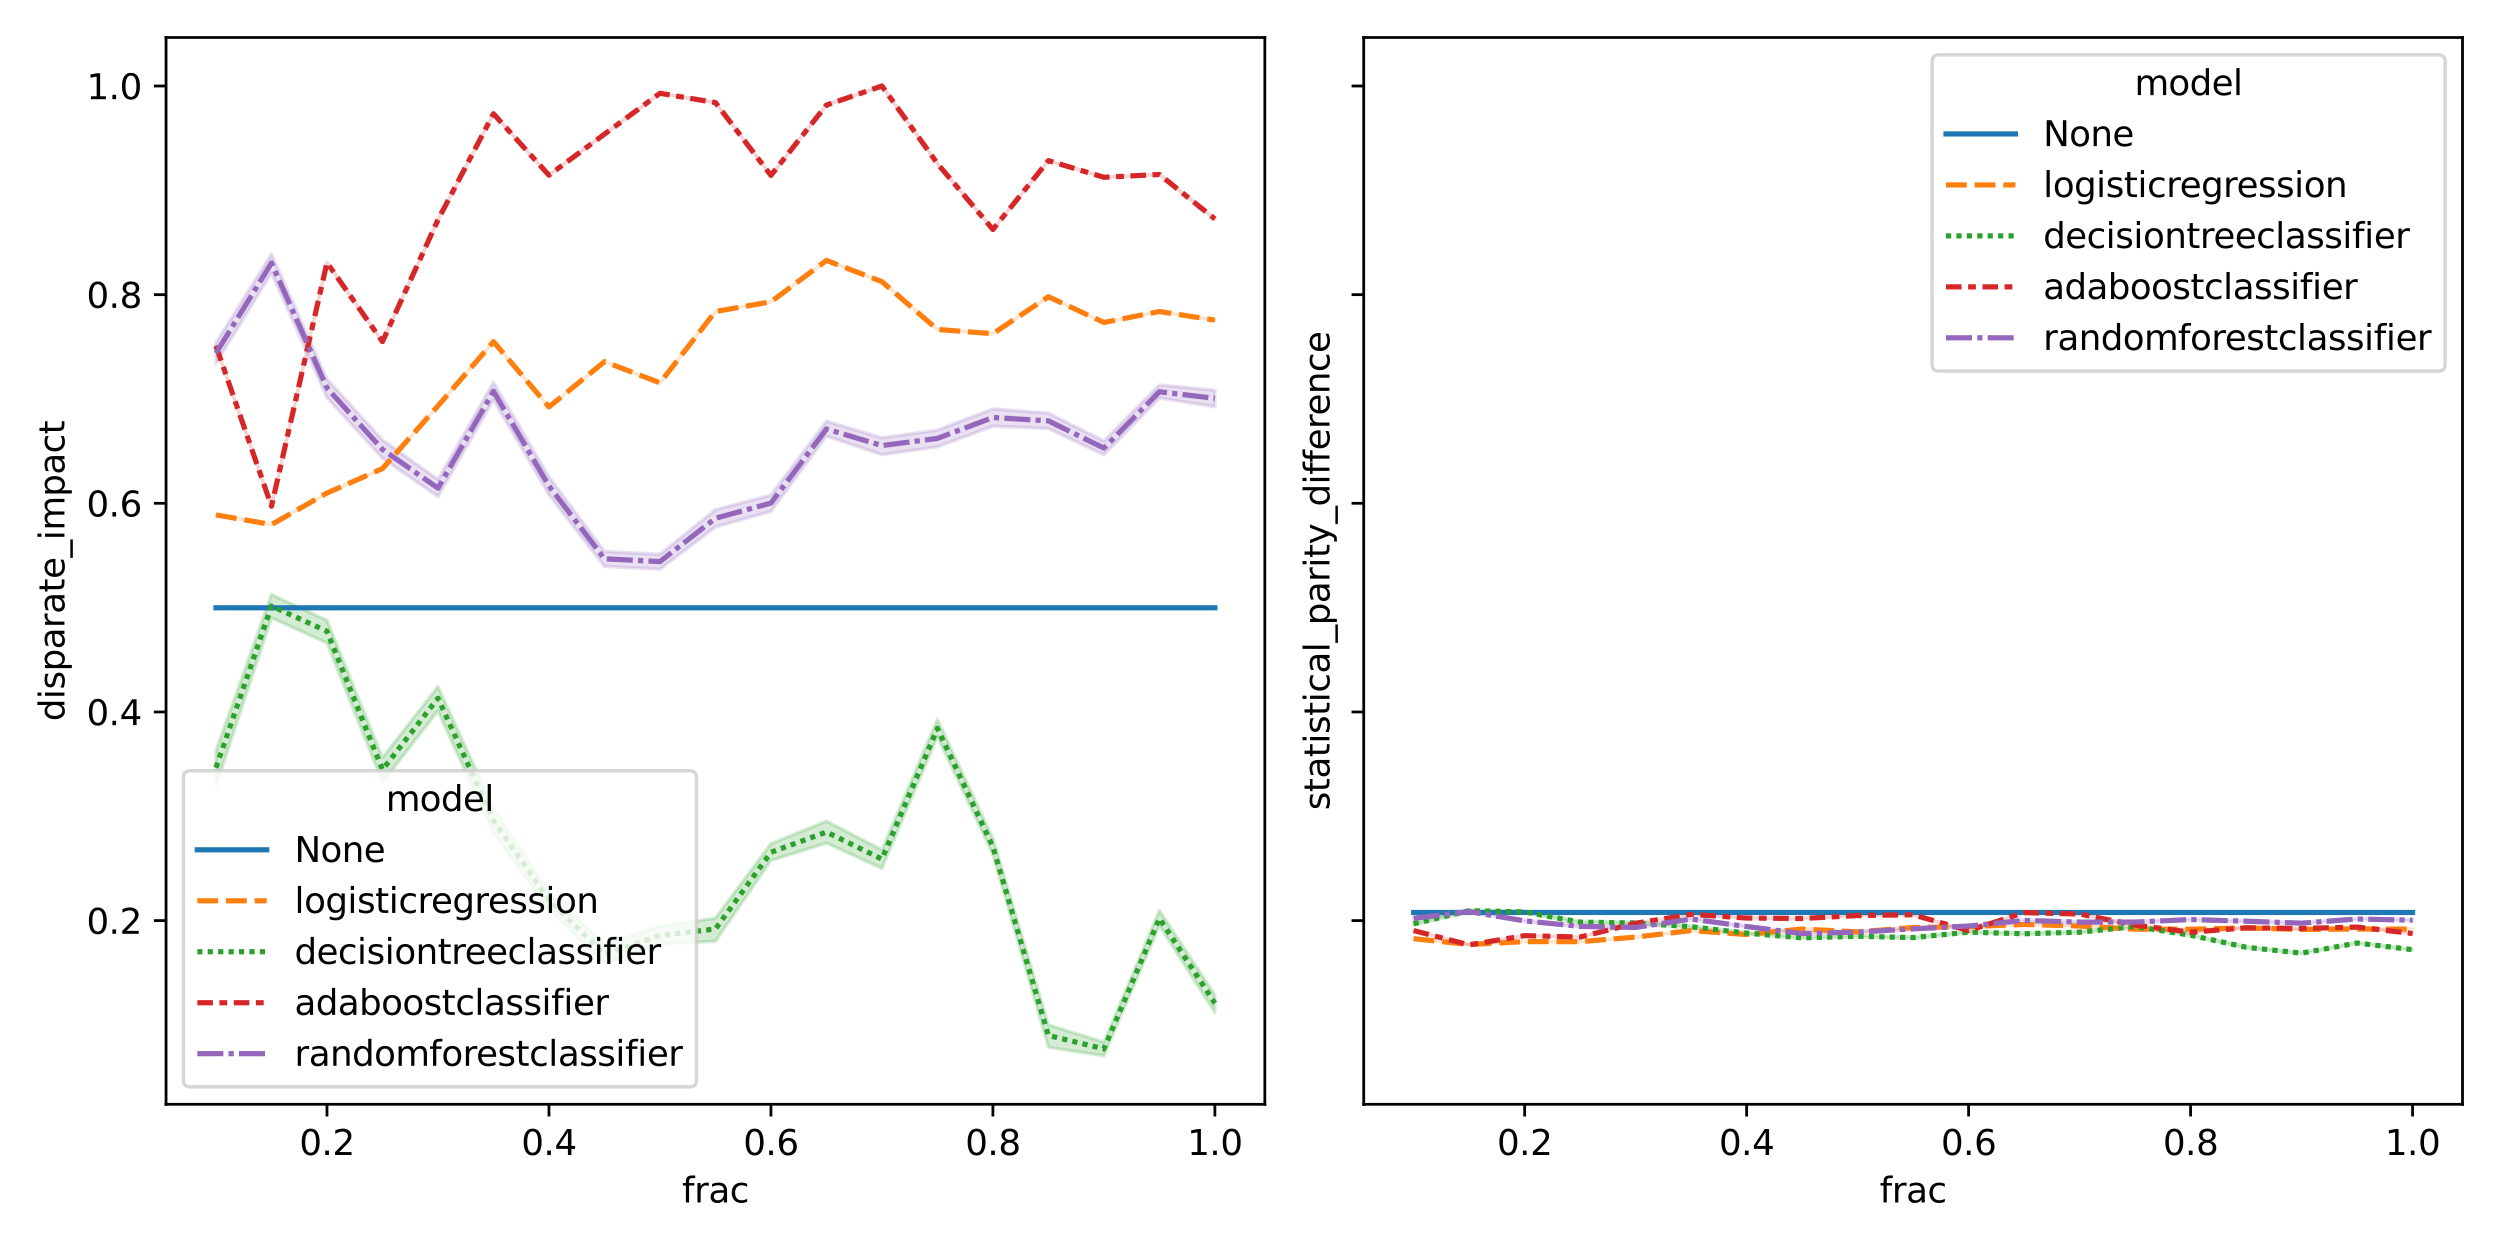 <?xml version="1.0" encoding="utf-8" standalone="no"?>
<!DOCTYPE svg PUBLIC "-//W3C//DTD SVG 1.1//EN"
  "http://www.w3.org/Graphics/SVG/1.1/DTD/svg11.dtd">
<svg xmlns:xlink="http://www.w3.org/1999/xlink" width="720pt" height="360pt" viewBox="0 0 720 360" xmlns="http://www.w3.org/2000/svg" version="1.1">
 <defs>
  <style type="text/css">*{stroke-linejoin: round; stroke-linecap: butt}</style>
 </defs>
 <g id="figure_1">
  <g id="patch_1">
   <path d="M 0 360 
L 720 360 
L 720 0 
L 0 0 
z
" style="fill: #ffffff"/>
  </g>
  <g id="axes_1">
   <g id="patch_2">
    <path d="M 47.821 318.04 
L 364.27 318.04 
L 364.27 10.8 
L 47.821 10.8 
z
" style="fill: #ffffff"/>
   </g>
   <g id="PolyCollection_1">
    <defs>
     <path id="mc65705b0a7" d="M 62.205 -184.95 
L 62.205 -184.95 
L 78.188 -184.95 
L 94.17 -184.95 
L 110.152 -184.95 
L 126.134 -184.95 
L 142.117 -184.95 
L 158.099 -184.95 
L 174.081 -184.95 
L 190.063 -184.95 
L 206.046 -184.95 
L 222.028 -184.95 
L 238.01 -184.95 
L 253.992 -184.95 
L 269.975 -184.95 
L 285.957 -184.95 
L 301.939 -184.95 
L 317.921 -184.95 
L 333.904 -184.95 
L 349.886 -184.95 
L 349.886 -184.95 
L 349.886 -184.95 
L 333.904 -184.95 
L 317.921 -184.95 
L 301.939 -184.95 
L 285.957 -184.95 
L 269.975 -184.95 
L 253.992 -184.95 
L 238.01 -184.95 
L 222.028 -184.95 
L 206.046 -184.95 
L 190.063 -184.95 
L 174.081 -184.95 
L 158.099 -184.95 
L 142.117 -184.95 
L 126.134 -184.95 
L 110.152 -184.95 
L 94.17 -184.95 
L 78.188 -184.95 
L 62.205 -184.95 
z
" style="stroke: #1f77b4; stroke-opacity: 0.2"/>
    </defs>
    <g clip-path="url(#p3bc46eaf50)">
     <use xlink:href="#mc65705b0a7" x="0" y="360" style="fill: #1f77b4; fill-opacity: 0.2; stroke: #1f77b4; stroke-opacity: 0.2"/>
    </g>
   </g>
   <g id="PolyCollection_2">
    <defs>
     <path id="m4ede048210" d="M 62.205 -211.698 
L 62.205 -211.698 
L 78.188 -208.928 
L 94.17 -218.012 
L 110.152 -225.056 
L 126.134 -243.1 
L 142.117 -261.608 
L 158.099 -242.802 
L 174.081 -255.841 
L 190.063 -249.747 
L 206.046 -270.288 
L 222.028 -273.078 
L 238.01 -284.997 
L 253.992 -278.888 
L 269.975 -265.124 
L 285.957 -263.898 
L 301.939 -274.55 
L 317.921 -267.13 
L 333.904 -270.279 
L 349.886 -267.811 
L 349.886 -267.811 
L 349.886 -267.811 
L 333.904 -270.279 
L 317.921 -267.13 
L 301.939 -274.55 
L 285.957 -263.898 
L 269.975 -265.124 
L 253.992 -278.888 
L 238.01 -284.997 
L 222.028 -273.078 
L 206.046 -270.288 
L 190.063 -249.747 
L 174.081 -255.841 
L 158.099 -242.802 
L 142.117 -261.608 
L 126.134 -243.1 
L 110.152 -225.056 
L 94.17 -218.012 
L 78.188 -208.928 
L 62.205 -211.698 
z
" style="stroke: #ff7f0e; stroke-opacity: 0.2"/>
    </defs>
    <g clip-path="url(#p3bc46eaf50)">
     <use xlink:href="#m4ede048210" x="0" y="360" style="fill: #ff7f0e; fill-opacity: 0.2; stroke: #ff7f0e; stroke-opacity: 0.2"/>
    </g>
   </g>
   <g id="PolyCollection_3">
    <defs>
     <path id="m0d63d0229e" d="M 62.205 -143.81 
L 62.205 -133.689 
L 78.188 -182.038 
L 94.17 -174.811 
L 110.152 -134.704 
L 126.134 -155.247 
L 142.117 -120.061 
L 158.099 -98.098 
L 174.081 -82.369 
L 190.063 -88.237 
L 206.046 -88.889 
L 222.028 -112.174 
L 238.01 -117.178 
L 253.992 -109.899 
L 269.975 -147.819 
L 285.957 -113.892 
L 301.939 -58.375 
L 317.921 -55.925 
L 333.904 -93.404 
L 349.886 -68.411 
L 349.886 -73.485 
L 349.886 -73.485 
L 333.904 -97.763 
L 317.921 -59.855 
L 301.939 -64.83 
L 285.957 -118.568 
L 269.975 -152.832 
L 253.992 -115.248 
L 238.01 -123.497 
L 222.028 -117.019 
L 206.046 -95.575 
L 190.063 -93.264 
L 174.081 -88.053 
L 158.099 -103.157 
L 142.117 -127.242 
L 126.134 -162.251 
L 110.152 -141.811 
L 94.17 -181.336 
L 78.188 -188.763 
L 62.205 -143.81 
z
" style="stroke: #2ca02c; stroke-opacity: 0.2"/>
    </defs>
    <g clip-path="url(#p3bc46eaf50)">
     <use xlink:href="#m0d63d0229e" x="0" y="360" style="fill: #2ca02c; fill-opacity: 0.2; stroke: #2ca02c; stroke-opacity: 0.2"/>
    </g>
   </g>
   <g id="PolyCollection_4">
    <defs>
     <path id="m2592f82845" d="M 62.205 -260.38 
L 62.205 -260.38 
L 78.188 -214.219 
L 94.17 -284.356 
L 110.152 -261.623 
L 126.134 -296.68 
L 142.117 -327.235 
L 158.099 -309.542 
L 174.081 -321.361 
L 190.063 -333.133 
L 206.046 -330.458 
L 222.028 -309.483 
L 238.01 -329.728 
L 253.992 -335.235 
L 269.975 -312.894 
L 285.957 -293.912 
L 301.939 -313.736 
L 317.921 -308.943 
L 333.904 -309.753 
L 349.886 -296.945 
L 349.886 -296.945 
L 349.886 -296.945 
L 333.904 -309.753 
L 317.921 -308.943 
L 301.939 -313.736 
L 285.957 -293.912 
L 269.975 -312.894 
L 253.992 -335.235 
L 238.01 -329.728 
L 222.028 -309.483 
L 206.046 -330.458 
L 190.063 -333.133 
L 174.081 -321.361 
L 158.099 -309.542 
L 142.117 -327.235 
L 126.134 -296.68 
L 110.152 -261.623 
L 94.17 -284.356 
L 78.188 -214.219 
L 62.205 -260.38 
z
" style="stroke: #d62728; stroke-opacity: 0.2"/>
    </defs>
    <g clip-path="url(#p3bc46eaf50)">
     <use xlink:href="#m2592f82845" x="0" y="360" style="fill: #d62728; fill-opacity: 0.2; stroke: #d62728; stroke-opacity: 0.2"/>
    </g>
   </g>
   <g id="PolyCollection_5">
    <defs>
     <path id="m6fd09b76ed" d="M 62.205 -261.327 
L 62.205 -255.303 
L 78.188 -281.392 
L 94.17 -245.468 
L 110.152 -228.028 
L 126.134 -216.949 
L 142.117 -244.81 
L 158.099 -217.505 
L 174.081 -196.865 
L 190.063 -196.048 
L 206.046 -208.244 
L 222.028 -212.701 
L 238.01 -234.391 
L 253.992 -229.035 
L 269.975 -231.309 
L 285.957 -237.258 
L 301.939 -236.554 
L 317.921 -229.021 
L 333.904 -245.344 
L 349.886 -242.847 
L 349.886 -247.625 
L 349.886 -247.625 
L 333.904 -249.133 
L 317.921 -233.003 
L 301.939 -241.015 
L 285.957 -242.25 
L 269.975 -236.132 
L 253.992 -233.909 
L 238.01 -238.702 
L 222.028 -217.431 
L 206.046 -213.205 
L 190.063 -200.37 
L 174.081 -201.19 
L 158.099 -222.69 
L 142.117 -249.937 
L 126.134 -221.91 
L 110.152 -233.309 
L 94.17 -250.794 
L 78.188 -286.831 
L 62.205 -261.327 
z
" style="stroke: #9467bd; stroke-opacity: 0.2"/>
    </defs>
    <g clip-path="url(#p3bc46eaf50)">
     <use xlink:href="#m6fd09b76ed" x="0" y="360" style="fill: #9467bd; fill-opacity: 0.2; stroke: #9467bd; stroke-opacity: 0.2"/>
    </g>
   </g>
   <g id="matplotlib.axis_1">
    <g id="xtick_1">
     <g id="line2d_1">
      <defs>
       <path id="m4ddb476a99" d="M 0 0 
L 0 3.5 
" style="stroke: #000000; stroke-width: 0.8"/>
      </defs>
      <g>
       <use xlink:href="#m4ddb476a99" x="94.17" y="318.04" style="stroke: #000000; stroke-width: 0.8"/>
      </g>
     </g>
     <g id="text_1">
      <!-- 0.2 -->
      <g transform="translate(86.218 332.638) scale(0.1 -0.1)">
       <defs>
        <path id="DejaVuSans-30" d="M 2034 4250 
Q 1547 4250 1301 3770 
Q 1056 3291 1056 2328 
Q 1056 1369 1301 889 
Q 1547 409 2034 409 
Q 2525 409 2770 889 
Q 3016 1369 3016 2328 
Q 3016 3291 2770 3770 
Q 2525 4250 2034 4250 
z
M 2034 4750 
Q 2819 4750 3233 4129 
Q 3647 3509 3647 2328 
Q 3647 1150 3233 529 
Q 2819 -91 2034 -91 
Q 1250 -91 836 529 
Q 422 1150 422 2328 
Q 422 3509 836 4129 
Q 1250 4750 2034 4750 
z
" transform="scale(0.016)"/>
        <path id="DejaVuSans-2e" d="M 684 794 
L 1344 794 
L 1344 0 
L 684 0 
L 684 794 
z
" transform="scale(0.016)"/>
        <path id="DejaVuSans-32" d="M 1228 531 
L 3431 531 
L 3431 0 
L 469 0 
L 469 531 
Q 828 903 1448 1529 
Q 2069 2156 2228 2338 
Q 2531 2678 2651 2914 
Q 2772 3150 2772 3378 
Q 2772 3750 2511 3984 
Q 2250 4219 1831 4219 
Q 1534 4219 1204 4116 
Q 875 4013 500 3803 
L 500 4441 
Q 881 4594 1212 4672 
Q 1544 4750 1819 4750 
Q 2544 4750 2975 4387 
Q 3406 4025 3406 3419 
Q 3406 3131 3298 2873 
Q 3191 2616 2906 2266 
Q 2828 2175 2409 1742 
Q 1991 1309 1228 531 
z
" transform="scale(0.016)"/>
       </defs>
       <use xlink:href="#DejaVuSans-30"/>
       <use xlink:href="#DejaVuSans-2e" x="63.623"/>
       <use xlink:href="#DejaVuSans-32" x="95.41"/>
      </g>
     </g>
    </g>
    <g id="xtick_2">
     <g id="line2d_2">
      <g>
       <use xlink:href="#m4ddb476a99" x="158.099" y="318.04" style="stroke: #000000; stroke-width: 0.8"/>
      </g>
     </g>
     <g id="text_2">
      <!-- 0.4 -->
      <g transform="translate(150.147 332.638) scale(0.1 -0.1)">
       <defs>
        <path id="DejaVuSans-34" d="M 2419 4116 
L 825 1625 
L 2419 1625 
L 2419 4116 
z
M 2253 4666 
L 3047 4666 
L 3047 1625 
L 3713 1625 
L 3713 1100 
L 3047 1100 
L 3047 0 
L 2419 0 
L 2419 1100 
L 313 1100 
L 313 1709 
L 2253 4666 
z
" transform="scale(0.016)"/>
       </defs>
       <use xlink:href="#DejaVuSans-30"/>
       <use xlink:href="#DejaVuSans-2e" x="63.623"/>
       <use xlink:href="#DejaVuSans-34" x="95.41"/>
      </g>
     </g>
    </g>
    <g id="xtick_3">
     <g id="line2d_3">
      <g>
       <use xlink:href="#m4ddb476a99" x="222.028" y="318.04" style="stroke: #000000; stroke-width: 0.8"/>
      </g>
     </g>
     <g id="text_3">
      <!-- 0.6 -->
      <g transform="translate(214.076 332.638) scale(0.1 -0.1)">
       <defs>
        <path id="DejaVuSans-36" d="M 2113 2584 
Q 1688 2584 1439 2293 
Q 1191 2003 1191 1497 
Q 1191 994 1439 701 
Q 1688 409 2113 409 
Q 2538 409 2786 701 
Q 3034 994 3034 1497 
Q 3034 2003 2786 2293 
Q 2538 2584 2113 2584 
z
M 3366 4563 
L 3366 3988 
Q 3128 4100 2886 4159 
Q 2644 4219 2406 4219 
Q 1781 4219 1451 3797 
Q 1122 3375 1075 2522 
Q 1259 2794 1537 2939 
Q 1816 3084 2150 3084 
Q 2853 3084 3261 2657 
Q 3669 2231 3669 1497 
Q 3669 778 3244 343 
Q 2819 -91 2113 -91 
Q 1303 -91 875 529 
Q 447 1150 447 2328 
Q 447 3434 972 4092 
Q 1497 4750 2381 4750 
Q 2619 4750 2861 4703 
Q 3103 4656 3366 4563 
z
" transform="scale(0.016)"/>
       </defs>
       <use xlink:href="#DejaVuSans-30"/>
       <use xlink:href="#DejaVuSans-2e" x="63.623"/>
       <use xlink:href="#DejaVuSans-36" x="95.41"/>
      </g>
     </g>
    </g>
    <g id="xtick_4">
     <g id="line2d_4">
      <g>
       <use xlink:href="#m4ddb476a99" x="285.957" y="318.04" style="stroke: #000000; stroke-width: 0.8"/>
      </g>
     </g>
     <g id="text_4">
      <!-- 0.8 -->
      <g transform="translate(278.005 332.638) scale(0.1 -0.1)">
       <defs>
        <path id="DejaVuSans-38" d="M 2034 2216 
Q 1584 2216 1326 1975 
Q 1069 1734 1069 1313 
Q 1069 891 1326 650 
Q 1584 409 2034 409 
Q 2484 409 2743 651 
Q 3003 894 3003 1313 
Q 3003 1734 2745 1975 
Q 2488 2216 2034 2216 
z
M 1403 2484 
Q 997 2584 770 2862 
Q 544 3141 544 3541 
Q 544 4100 942 4425 
Q 1341 4750 2034 4750 
Q 2731 4750 3128 4425 
Q 3525 4100 3525 3541 
Q 3525 3141 3298 2862 
Q 3072 2584 2669 2484 
Q 3125 2378 3379 2068 
Q 3634 1759 3634 1313 
Q 3634 634 3220 271 
Q 2806 -91 2034 -91 
Q 1263 -91 848 271 
Q 434 634 434 1313 
Q 434 1759 690 2068 
Q 947 2378 1403 2484 
z
M 1172 3481 
Q 1172 3119 1398 2916 
Q 1625 2713 2034 2713 
Q 2441 2713 2670 2916 
Q 2900 3119 2900 3481 
Q 2900 3844 2670 4047 
Q 2441 4250 2034 4250 
Q 1625 4250 1398 4047 
Q 1172 3844 1172 3481 
z
" transform="scale(0.016)"/>
       </defs>
       <use xlink:href="#DejaVuSans-30"/>
       <use xlink:href="#DejaVuSans-2e" x="63.623"/>
       <use xlink:href="#DejaVuSans-38" x="95.41"/>
      </g>
     </g>
    </g>
    <g id="xtick_5">
     <g id="line2d_5">
      <g>
       <use xlink:href="#m4ddb476a99" x="349.886" y="318.04" style="stroke: #000000; stroke-width: 0.8"/>
      </g>
     </g>
     <g id="text_5">
      <!-- 1.0 -->
      <g transform="translate(341.934 332.638) scale(0.1 -0.1)">
       <defs>
        <path id="DejaVuSans-31" d="M 794 531 
L 1825 531 
L 1825 4091 
L 703 3866 
L 703 4441 
L 1819 4666 
L 2450 4666 
L 2450 531 
L 3481 531 
L 3481 0 
L 794 0 
L 794 531 
z
" transform="scale(0.016)"/>
       </defs>
       <use xlink:href="#DejaVuSans-31"/>
       <use xlink:href="#DejaVuSans-2e" x="63.623"/>
       <use xlink:href="#DejaVuSans-30" x="95.41"/>
      </g>
     </g>
    </g>
    <g id="text_6">
     <!-- frac -->
     <g transform="translate(196.417 346.317) scale(0.1 -0.1)">
      <defs>
       <path id="DejaVuSans-66" d="M 2375 4863 
L 2375 4384 
L 1825 4384 
Q 1516 4384 1395 4259 
Q 1275 4134 1275 3809 
L 1275 3500 
L 2222 3500 
L 2222 3053 
L 1275 3053 
L 1275 0 
L 697 0 
L 697 3053 
L 147 3053 
L 147 3500 
L 697 3500 
L 697 3744 
Q 697 4328 969 4595 
Q 1241 4863 1831 4863 
L 2375 4863 
z
" transform="scale(0.016)"/>
       <path id="DejaVuSans-72" d="M 2631 2963 
Q 2534 3019 2420 3045 
Q 2306 3072 2169 3072 
Q 1681 3072 1420 2755 
Q 1159 2438 1159 1844 
L 1159 0 
L 581 0 
L 581 3500 
L 1159 3500 
L 1159 2956 
Q 1341 3275 1631 3429 
Q 1922 3584 2338 3584 
Q 2397 3584 2469 3576 
Q 2541 3569 2628 3553 
L 2631 2963 
z
" transform="scale(0.016)"/>
       <path id="DejaVuSans-61" d="M 2194 1759 
Q 1497 1759 1228 1600 
Q 959 1441 959 1056 
Q 959 750 1161 570 
Q 1363 391 1709 391 
Q 2188 391 2477 730 
Q 2766 1069 2766 1631 
L 2766 1759 
L 2194 1759 
z
M 3341 1997 
L 3341 0 
L 2766 0 
L 2766 531 
Q 2569 213 2275 61 
Q 1981 -91 1556 -91 
Q 1019 -91 701 211 
Q 384 513 384 1019 
Q 384 1609 779 1909 
Q 1175 2209 1959 2209 
L 2766 2209 
L 2766 2266 
Q 2766 2663 2505 2880 
Q 2244 3097 1772 3097 
Q 1472 3097 1187 3025 
Q 903 2953 641 2809 
L 641 3341 
Q 956 3463 1253 3523 
Q 1550 3584 1831 3584 
Q 2591 3584 2966 3190 
Q 3341 2797 3341 1997 
z
" transform="scale(0.016)"/>
       <path id="DejaVuSans-63" d="M 3122 3366 
L 3122 2828 
Q 2878 2963 2633 3030 
Q 2388 3097 2138 3097 
Q 1578 3097 1268 2742 
Q 959 2388 959 1747 
Q 959 1106 1268 751 
Q 1578 397 2138 397 
Q 2388 397 2633 464 
Q 2878 531 3122 666 
L 3122 134 
Q 2881 22 2623 -34 
Q 2366 -91 2075 -91 
Q 1284 -91 818 406 
Q 353 903 353 1747 
Q 353 2603 823 3093 
Q 1294 3584 2113 3584 
Q 2378 3584 2631 3529 
Q 2884 3475 3122 3366 
z
" transform="scale(0.016)"/>
      </defs>
      <use xlink:href="#DejaVuSans-66"/>
      <use xlink:href="#DejaVuSans-72" x="35.205"/>
      <use xlink:href="#DejaVuSans-61" x="76.318"/>
      <use xlink:href="#DejaVuSans-63" x="137.598"/>
     </g>
    </g>
   </g>
   <g id="matplotlib.axis_2">
    <g id="ytick_1">
     <g id="line2d_6">
      <defs>
       <path id="mc3e4d4d691" d="M 0 0 
L -3.5 0 
" style="stroke: #000000; stroke-width: 0.8"/>
      </defs>
      <g>
       <use xlink:href="#mc3e4d4d691" x="47.821" y="265.139" style="stroke: #000000; stroke-width: 0.8"/>
      </g>
     </g>
     <g id="text_7">
      <!-- 0.2 -->
      <g transform="translate(24.918 268.938) scale(0.1 -0.1)">
       <use xlink:href="#DejaVuSans-30"/>
       <use xlink:href="#DejaVuSans-2e" x="63.623"/>
       <use xlink:href="#DejaVuSans-32" x="95.41"/>
      </g>
     </g>
    </g>
    <g id="ytick_2">
     <g id="line2d_7">
      <g>
       <use xlink:href="#mc3e4d4d691" x="47.821" y="205.046" style="stroke: #000000; stroke-width: 0.8"/>
      </g>
     </g>
     <g id="text_8">
      <!-- 0.4 -->
      <g transform="translate(24.918 208.845) scale(0.1 -0.1)">
       <use xlink:href="#DejaVuSans-30"/>
       <use xlink:href="#DejaVuSans-2e" x="63.623"/>
       <use xlink:href="#DejaVuSans-34" x="95.41"/>
      </g>
     </g>
    </g>
    <g id="ytick_3">
     <g id="line2d_8">
      <g>
       <use xlink:href="#mc3e4d4d691" x="47.821" y="144.952" style="stroke: #000000; stroke-width: 0.8"/>
      </g>
     </g>
     <g id="text_9">
      <!-- 0.6 -->
      <g transform="translate(24.918 148.751) scale(0.1 -0.1)">
       <use xlink:href="#DejaVuSans-30"/>
       <use xlink:href="#DejaVuSans-2e" x="63.623"/>
       <use xlink:href="#DejaVuSans-36" x="95.41"/>
      </g>
     </g>
    </g>
    <g id="ytick_4">
     <g id="line2d_9">
      <g>
       <use xlink:href="#mc3e4d4d691" x="47.821" y="84.859" style="stroke: #000000; stroke-width: 0.8"/>
      </g>
     </g>
     <g id="text_10">
      <!-- 0.8 -->
      <g transform="translate(24.918 88.658) scale(0.1 -0.1)">
       <use xlink:href="#DejaVuSans-30"/>
       <use xlink:href="#DejaVuSans-2e" x="63.623"/>
       <use xlink:href="#DejaVuSans-38" x="95.41"/>
      </g>
     </g>
    </g>
    <g id="ytick_5">
     <g id="line2d_10">
      <g>
       <use xlink:href="#mc3e4d4d691" x="47.821" y="24.765" style="stroke: #000000; stroke-width: 0.8"/>
      </g>
     </g>
     <g id="text_11">
      <!-- 1.0 -->
      <g transform="translate(24.918 28.565) scale(0.1 -0.1)">
       <use xlink:href="#DejaVuSans-31"/>
       <use xlink:href="#DejaVuSans-2e" x="63.623"/>
       <use xlink:href="#DejaVuSans-30" x="95.41"/>
      </g>
     </g>
    </g>
    <g id="text_12">
     <!-- disparate_impact -->
     <g transform="translate(18.56 207.69) rotate(-90) scale(0.1 -0.1)">
      <defs>
       <path id="DejaVuSans-64" d="M 2906 2969 
L 2906 4863 
L 3481 4863 
L 3481 0 
L 2906 0 
L 2906 525 
Q 2725 213 2448 61 
Q 2172 -91 1784 -91 
Q 1150 -91 751 415 
Q 353 922 353 1747 
Q 353 2572 751 3078 
Q 1150 3584 1784 3584 
Q 2172 3584 2448 3432 
Q 2725 3281 2906 2969 
z
M 947 1747 
Q 947 1113 1208 752 
Q 1469 391 1925 391 
Q 2381 391 2643 752 
Q 2906 1113 2906 1747 
Q 2906 2381 2643 2742 
Q 2381 3103 1925 3103 
Q 1469 3103 1208 2742 
Q 947 2381 947 1747 
z
" transform="scale(0.016)"/>
       <path id="DejaVuSans-69" d="M 603 3500 
L 1178 3500 
L 1178 0 
L 603 0 
L 603 3500 
z
M 603 4863 
L 1178 4863 
L 1178 4134 
L 603 4134 
L 603 4863 
z
" transform="scale(0.016)"/>
       <path id="DejaVuSans-73" d="M 2834 3397 
L 2834 2853 
Q 2591 2978 2328 3040 
Q 2066 3103 1784 3103 
Q 1356 3103 1142 2972 
Q 928 2841 928 2578 
Q 928 2378 1081 2264 
Q 1234 2150 1697 2047 
L 1894 2003 
Q 2506 1872 2764 1633 
Q 3022 1394 3022 966 
Q 3022 478 2636 193 
Q 2250 -91 1575 -91 
Q 1294 -91 989 -36 
Q 684 19 347 128 
L 347 722 
Q 666 556 975 473 
Q 1284 391 1588 391 
Q 1994 391 2212 530 
Q 2431 669 2431 922 
Q 2431 1156 2273 1281 
Q 2116 1406 1581 1522 
L 1381 1569 
Q 847 1681 609 1914 
Q 372 2147 372 2553 
Q 372 3047 722 3315 
Q 1072 3584 1716 3584 
Q 2034 3584 2315 3537 
Q 2597 3491 2834 3397 
z
" transform="scale(0.016)"/>
       <path id="DejaVuSans-70" d="M 1159 525 
L 1159 -1331 
L 581 -1331 
L 581 3500 
L 1159 3500 
L 1159 2969 
Q 1341 3281 1617 3432 
Q 1894 3584 2278 3584 
Q 2916 3584 3314 3078 
Q 3713 2572 3713 1747 
Q 3713 922 3314 415 
Q 2916 -91 2278 -91 
Q 1894 -91 1617 61 
Q 1341 213 1159 525 
z
M 3116 1747 
Q 3116 2381 2855 2742 
Q 2594 3103 2138 3103 
Q 1681 3103 1420 2742 
Q 1159 2381 1159 1747 
Q 1159 1113 1420 752 
Q 1681 391 2138 391 
Q 2594 391 2855 752 
Q 3116 1113 3116 1747 
z
" transform="scale(0.016)"/>
       <path id="DejaVuSans-74" d="M 1172 4494 
L 1172 3500 
L 2356 3500 
L 2356 3053 
L 1172 3053 
L 1172 1153 
Q 1172 725 1289 603 
Q 1406 481 1766 481 
L 2356 481 
L 2356 0 
L 1766 0 
Q 1100 0 847 248 
Q 594 497 594 1153 
L 594 3053 
L 172 3053 
L 172 3500 
L 594 3500 
L 594 4494 
L 1172 4494 
z
" transform="scale(0.016)"/>
       <path id="DejaVuSans-65" d="M 3597 1894 
L 3597 1613 
L 953 1613 
Q 991 1019 1311 708 
Q 1631 397 2203 397 
Q 2534 397 2845 478 
Q 3156 559 3463 722 
L 3463 178 
Q 3153 47 2828 -22 
Q 2503 -91 2169 -91 
Q 1331 -91 842 396 
Q 353 884 353 1716 
Q 353 2575 817 3079 
Q 1281 3584 2069 3584 
Q 2775 3584 3186 3129 
Q 3597 2675 3597 1894 
z
M 3022 2063 
Q 3016 2534 2758 2815 
Q 2500 3097 2075 3097 
Q 1594 3097 1305 2825 
Q 1016 2553 972 2059 
L 3022 2063 
z
" transform="scale(0.016)"/>
       <path id="DejaVuSans-5f" d="M 3263 -1063 
L 3263 -1509 
L -63 -1509 
L -63 -1063 
L 3263 -1063 
z
" transform="scale(0.016)"/>
       <path id="DejaVuSans-6d" d="M 3328 2828 
Q 3544 3216 3844 3400 
Q 4144 3584 4550 3584 
Q 5097 3584 5394 3201 
Q 5691 2819 5691 2113 
L 5691 0 
L 5113 0 
L 5113 2094 
Q 5113 2597 4934 2840 
Q 4756 3084 4391 3084 
Q 3944 3084 3684 2787 
Q 3425 2491 3425 1978 
L 3425 0 
L 2847 0 
L 2847 2094 
Q 2847 2600 2669 2842 
Q 2491 3084 2119 3084 
Q 1678 3084 1418 2786 
Q 1159 2488 1159 1978 
L 1159 0 
L 581 0 
L 581 3500 
L 1159 3500 
L 1159 2956 
Q 1356 3278 1631 3431 
Q 1906 3584 2284 3584 
Q 2666 3584 2933 3390 
Q 3200 3197 3328 2828 
z
" transform="scale(0.016)"/>
      </defs>
      <use xlink:href="#DejaVuSans-64"/>
      <use xlink:href="#DejaVuSans-69" x="63.477"/>
      <use xlink:href="#DejaVuSans-73" x="91.26"/>
      <use xlink:href="#DejaVuSans-70" x="143.359"/>
      <use xlink:href="#DejaVuSans-61" x="206.836"/>
      <use xlink:href="#DejaVuSans-72" x="268.115"/>
      <use xlink:href="#DejaVuSans-61" x="309.229"/>
      <use xlink:href="#DejaVuSans-74" x="370.508"/>
      <use xlink:href="#DejaVuSans-65" x="409.717"/>
      <use xlink:href="#DejaVuSans-5f" x="471.24"/>
      <use xlink:href="#DejaVuSans-69" x="521.24"/>
      <use xlink:href="#DejaVuSans-6d" x="549.023"/>
      <use xlink:href="#DejaVuSans-70" x="646.436"/>
      <use xlink:href="#DejaVuSans-61" x="709.912"/>
      <use xlink:href="#DejaVuSans-63" x="771.191"/>
      <use xlink:href="#DejaVuSans-74" x="826.172"/>
     </g>
    </g>
   </g>
   <g id="line2d_11">
    <path d="M 62.205 175.05 
L 78.188 175.05 
L 94.17 175.05 
L 110.152 175.05 
L 126.134 175.05 
L 142.117 175.05 
L 158.099 175.05 
L 174.081 175.05 
L 190.063 175.05 
L 206.046 175.05 
L 222.028 175.05 
L 238.01 175.05 
L 253.992 175.05 
L 269.975 175.05 
L 285.957 175.05 
L 301.939 175.05 
L 317.921 175.05 
L 333.904 175.05 
L 349.886 175.05 
" clip-path="url(#p3bc46eaf50)" style="fill: none; stroke: #1f77b4; stroke-width: 1.5; stroke-linecap: square"/>
   </g>
   <g id="line2d_12">
    <path d="M 62.205 148.302 
L 78.188 151.072 
L 94.17 141.988 
L 110.152 134.944 
L 126.134 116.9 
L 142.117 98.392 
L 158.099 117.198 
L 174.081 104.159 
L 190.063 110.253 
L 206.046 89.712 
L 222.028 86.922 
L 238.01 75.003 
L 253.992 81.112 
L 269.975 94.876 
L 285.957 96.102 
L 301.939 85.45 
L 317.921 92.87 
L 333.904 89.721 
L 349.886 92.189 
" clip-path="url(#p3bc46eaf50)" style="fill: none; stroke-dasharray: 6,2.25; stroke-dashoffset: 0; stroke: #ff7f0e; stroke-width: 1.5"/>
   </g>
   <g id="line2d_13">
    <path d="M 62.205 221.083 
L 78.188 174.539 
L 94.17 181.799 
L 110.152 221.675 
L 126.134 201.095 
L 142.117 236.297 
L 158.099 259.29 
L 174.081 274.809 
L 190.063 269.419 
L 206.046 267.551 
L 222.028 245.461 
L 238.01 239.624 
L 253.992 247.419 
L 269.975 209.787 
L 285.957 243.858 
L 301.939 298.21 
L 317.921 302.075 
L 333.904 264.507 
L 349.886 288.937 
" clip-path="url(#p3bc46eaf50)" style="fill: none; stroke-dasharray: 1.5,1.5; stroke-dashoffset: 0; stroke: #2ca02c; stroke-width: 1.5"/>
   </g>
   <g id="line2d_14">
    <path d="M 62.205 99.62 
L 78.188 145.781 
L 94.17 75.644 
L 110.152 98.377 
L 126.134 63.32 
L 142.117 32.765 
L 158.099 50.458 
L 174.081 38.639 
L 190.063 26.867 
L 206.046 29.542 
L 222.028 50.517 
L 238.01 30.272 
L 253.992 24.765 
L 269.975 47.106 
L 285.957 66.088 
L 301.939 46.264 
L 317.921 51.057 
L 333.904 50.247 
L 349.886 63.055 
" clip-path="url(#p3bc46eaf50)" style="fill: none; stroke-dasharray: 4.5,1.875,2.25,1.875; stroke-dashoffset: 0; stroke: #d62728; stroke-width: 1.5"/>
   </g>
   <g id="line2d_15">
    <path d="M 62.205 101.718 
L 78.188 75.746 
L 94.17 111.737 
L 110.152 129.437 
L 126.134 140.585 
L 142.117 112.7 
L 158.099 139.938 
L 174.081 160.939 
L 190.063 161.738 
L 206.046 149.259 
L 222.028 144.888 
L 238.01 123.552 
L 253.992 128.322 
L 269.975 126.263 
L 285.957 120.238 
L 301.939 121.216 
L 317.921 129.056 
L 333.904 112.827 
L 349.886 114.726 
" clip-path="url(#p3bc46eaf50)" style="fill: none; stroke-dasharray: 7.5,1.5,1.5,1.5; stroke-dashoffset: 0; stroke: #9467bd; stroke-width: 1.5"/>
   </g>
   <g id="line2d_16"/>
   <g id="line2d_17"/>
   <g id="line2d_18"/>
   <g id="line2d_19"/>
   <g id="line2d_20"/>
   <g id="patch_3">
    <path d="M 47.821 318.04 
L 47.821 10.8 
" style="fill: none; stroke: #000000; stroke-width: 0.8; stroke-linejoin: miter; stroke-linecap: square"/>
   </g>
   <g id="patch_4">
    <path d="M 364.27 318.04 
L 364.27 10.8 
" style="fill: none; stroke: #000000; stroke-width: 0.8; stroke-linejoin: miter; stroke-linecap: square"/>
   </g>
   <g id="patch_5">
    <path d="M 47.821 318.04 
L 364.27 318.04 
" style="fill: none; stroke: #000000; stroke-width: 0.8; stroke-linejoin: miter; stroke-linecap: square"/>
   </g>
   <g id="patch_6">
    <path d="M 47.821 10.8 
L 364.27 10.8 
" style="fill: none; stroke: #000000; stroke-width: 0.8; stroke-linejoin: miter; stroke-linecap: square"/>
   </g>
   <g id="legend_1">
    <g id="patch_7">
     <path d="M 54.821 313.04 
L 198.577 313.04 
Q 200.577 313.04 200.577 311.04 
L 200.577 223.971 
Q 200.577 221.971 198.577 221.971 
L 54.821 221.971 
Q 52.821 221.971 52.821 223.971 
L 52.821 311.04 
Q 52.821 313.04 54.821 313.04 
z
" style="fill: #ffffff; opacity: 0.8; stroke: #cccccc; stroke-linejoin: miter"/>
    </g>
    <g id="text_13">
     <!-- model -->
     <g transform="translate(111.13 233.57) scale(0.1 -0.1)">
      <defs>
       <path id="DejaVuSans-6f" d="M 1959 3097 
Q 1497 3097 1228 2736 
Q 959 2375 959 1747 
Q 959 1119 1226 758 
Q 1494 397 1959 397 
Q 2419 397 2687 759 
Q 2956 1122 2956 1747 
Q 2956 2369 2687 2733 
Q 2419 3097 1959 3097 
z
M 1959 3584 
Q 2709 3584 3137 3096 
Q 3566 2609 3566 1747 
Q 3566 888 3137 398 
Q 2709 -91 1959 -91 
Q 1206 -91 779 398 
Q 353 888 353 1747 
Q 353 2609 779 3096 
Q 1206 3584 1959 3584 
z
" transform="scale(0.016)"/>
       <path id="DejaVuSans-6c" d="M 603 4863 
L 1178 4863 
L 1178 0 
L 603 0 
L 603 4863 
z
" transform="scale(0.016)"/>
      </defs>
      <use xlink:href="#DejaVuSans-6d"/>
      <use xlink:href="#DejaVuSans-6f" x="97.412"/>
      <use xlink:href="#DejaVuSans-64" x="158.594"/>
      <use xlink:href="#DejaVuSans-65" x="222.07"/>
      <use xlink:href="#DejaVuSans-6c" x="283.594"/>
     </g>
    </g>
    <g id="line2d_21">
     <path d="M 56.821 244.748 
L 66.821 244.748 
L 76.821 244.748 
" style="fill: none; stroke: #1f77b4; stroke-width: 1.5; stroke-linecap: square"/>
    </g>
    <g id="text_14">
     <!-- None -->
     <g transform="translate(84.821 248.248) scale(0.1 -0.1)">
      <defs>
       <path id="DejaVuSans-4e" d="M 628 4666 
L 1478 4666 
L 3547 763 
L 3547 4666 
L 4159 4666 
L 4159 0 
L 3309 0 
L 1241 3903 
L 1241 0 
L 628 0 
L 628 4666 
z
" transform="scale(0.016)"/>
       <path id="DejaVuSans-6e" d="M 3513 2113 
L 3513 0 
L 2938 0 
L 2938 2094 
Q 2938 2591 2744 2837 
Q 2550 3084 2163 3084 
Q 1697 3084 1428 2787 
Q 1159 2491 1159 1978 
L 1159 0 
L 581 0 
L 581 3500 
L 1159 3500 
L 1159 2956 
Q 1366 3272 1645 3428 
Q 1925 3584 2291 3584 
Q 2894 3584 3203 3211 
Q 3513 2838 3513 2113 
z
" transform="scale(0.016)"/>
      </defs>
      <use xlink:href="#DejaVuSans-4e"/>
      <use xlink:href="#DejaVuSans-6f" x="74.805"/>
      <use xlink:href="#DejaVuSans-6e" x="135.986"/>
      <use xlink:href="#DejaVuSans-65" x="199.365"/>
     </g>
    </g>
    <g id="line2d_22">
     <path d="M 56.821 259.426 
L 66.821 259.426 
L 76.821 259.426 
" style="fill: none; stroke-dasharray: 6,2.25; stroke-dashoffset: 0; stroke: #ff7f0e; stroke-width: 1.5"/>
    </g>
    <g id="text_15">
     <!-- logisticregression -->
     <g transform="translate(84.821 262.926) scale(0.1 -0.1)">
      <defs>
       <path id="DejaVuSans-67" d="M 2906 1791 
Q 2906 2416 2648 2759 
Q 2391 3103 1925 3103 
Q 1463 3103 1205 2759 
Q 947 2416 947 1791 
Q 947 1169 1205 825 
Q 1463 481 1925 481 
Q 2391 481 2648 825 
Q 2906 1169 2906 1791 
z
M 3481 434 
Q 3481 -459 3084 -895 
Q 2688 -1331 1869 -1331 
Q 1566 -1331 1297 -1286 
Q 1028 -1241 775 -1147 
L 775 -588 
Q 1028 -725 1275 -790 
Q 1522 -856 1778 -856 
Q 2344 -856 2625 -561 
Q 2906 -266 2906 331 
L 2906 616 
Q 2728 306 2450 153 
Q 2172 0 1784 0 
Q 1141 0 747 490 
Q 353 981 353 1791 
Q 353 2603 747 3093 
Q 1141 3584 1784 3584 
Q 2172 3584 2450 3431 
Q 2728 3278 2906 2969 
L 2906 3500 
L 3481 3500 
L 3481 434 
z
" transform="scale(0.016)"/>
      </defs>
      <use xlink:href="#DejaVuSans-6c"/>
      <use xlink:href="#DejaVuSans-6f" x="27.783"/>
      <use xlink:href="#DejaVuSans-67" x="88.965"/>
      <use xlink:href="#DejaVuSans-69" x="152.441"/>
      <use xlink:href="#DejaVuSans-73" x="180.225"/>
      <use xlink:href="#DejaVuSans-74" x="232.324"/>
      <use xlink:href="#DejaVuSans-69" x="271.533"/>
      <use xlink:href="#DejaVuSans-63" x="299.316"/>
      <use xlink:href="#DejaVuSans-72" x="354.297"/>
      <use xlink:href="#DejaVuSans-65" x="393.16"/>
      <use xlink:href="#DejaVuSans-67" x="454.684"/>
      <use xlink:href="#DejaVuSans-72" x="518.16"/>
      <use xlink:href="#DejaVuSans-65" x="557.023"/>
      <use xlink:href="#DejaVuSans-73" x="618.547"/>
      <use xlink:href="#DejaVuSans-73" x="670.646"/>
      <use xlink:href="#DejaVuSans-69" x="722.746"/>
      <use xlink:href="#DejaVuSans-6f" x="750.529"/>
      <use xlink:href="#DejaVuSans-6e" x="811.711"/>
     </g>
    </g>
    <g id="line2d_23">
     <path d="M 56.821 274.104 
L 66.821 274.104 
L 76.821 274.104 
" style="fill: none; stroke-dasharray: 1.5,1.5; stroke-dashoffset: 0; stroke: #2ca02c; stroke-width: 1.5"/>
    </g>
    <g id="text_16">
     <!-- decisiontreeclassifier -->
     <g transform="translate(84.821 277.604) scale(0.1 -0.1)">
      <use xlink:href="#DejaVuSans-64"/>
      <use xlink:href="#DejaVuSans-65" x="63.477"/>
      <use xlink:href="#DejaVuSans-63" x="125"/>
      <use xlink:href="#DejaVuSans-69" x="179.98"/>
      <use xlink:href="#DejaVuSans-73" x="207.764"/>
      <use xlink:href="#DejaVuSans-69" x="259.863"/>
      <use xlink:href="#DejaVuSans-6f" x="287.646"/>
      <use xlink:href="#DejaVuSans-6e" x="348.828"/>
      <use xlink:href="#DejaVuSans-74" x="412.207"/>
      <use xlink:href="#DejaVuSans-72" x="451.416"/>
      <use xlink:href="#DejaVuSans-65" x="490.279"/>
      <use xlink:href="#DejaVuSans-65" x="551.803"/>
      <use xlink:href="#DejaVuSans-63" x="613.326"/>
      <use xlink:href="#DejaVuSans-6c" x="668.307"/>
      <use xlink:href="#DejaVuSans-61" x="696.09"/>
      <use xlink:href="#DejaVuSans-73" x="757.369"/>
      <use xlink:href="#DejaVuSans-73" x="809.469"/>
      <use xlink:href="#DejaVuSans-69" x="861.568"/>
      <use xlink:href="#DejaVuSans-66" x="889.352"/>
      <use xlink:href="#DejaVuSans-69" x="924.557"/>
      <use xlink:href="#DejaVuSans-65" x="952.34"/>
      <use xlink:href="#DejaVuSans-72" x="1013.863"/>
     </g>
    </g>
    <g id="line2d_24">
     <path d="M 56.821 288.782 
L 66.821 288.782 
L 76.821 288.782 
" style="fill: none; stroke-dasharray: 4.5,1.875,2.25,1.875; stroke-dashoffset: 0; stroke: #d62728; stroke-width: 1.5"/>
    </g>
    <g id="text_17">
     <!-- adaboostclassifier -->
     <g transform="translate(84.821 292.282) scale(0.1 -0.1)">
      <defs>
       <path id="DejaVuSans-62" d="M 3116 1747 
Q 3116 2381 2855 2742 
Q 2594 3103 2138 3103 
Q 1681 3103 1420 2742 
Q 1159 2381 1159 1747 
Q 1159 1113 1420 752 
Q 1681 391 2138 391 
Q 2594 391 2855 752 
Q 3116 1113 3116 1747 
z
M 1159 2969 
Q 1341 3281 1617 3432 
Q 1894 3584 2278 3584 
Q 2916 3584 3314 3078 
Q 3713 2572 3713 1747 
Q 3713 922 3314 415 
Q 2916 -91 2278 -91 
Q 1894 -91 1617 61 
Q 1341 213 1159 525 
L 1159 0 
L 581 0 
L 581 4863 
L 1159 4863 
L 1159 2969 
z
" transform="scale(0.016)"/>
      </defs>
      <use xlink:href="#DejaVuSans-61"/>
      <use xlink:href="#DejaVuSans-64" x="61.279"/>
      <use xlink:href="#DejaVuSans-61" x="124.756"/>
      <use xlink:href="#DejaVuSans-62" x="186.035"/>
      <use xlink:href="#DejaVuSans-6f" x="249.512"/>
      <use xlink:href="#DejaVuSans-6f" x="310.693"/>
      <use xlink:href="#DejaVuSans-73" x="371.875"/>
      <use xlink:href="#DejaVuSans-74" x="423.975"/>
      <use xlink:href="#DejaVuSans-63" x="463.184"/>
      <use xlink:href="#DejaVuSans-6c" x="518.164"/>
      <use xlink:href="#DejaVuSans-61" x="545.947"/>
      <use xlink:href="#DejaVuSans-73" x="607.227"/>
      <use xlink:href="#DejaVuSans-73" x="659.326"/>
      <use xlink:href="#DejaVuSans-69" x="711.426"/>
      <use xlink:href="#DejaVuSans-66" x="739.209"/>
      <use xlink:href="#DejaVuSans-69" x="774.414"/>
      <use xlink:href="#DejaVuSans-65" x="802.197"/>
      <use xlink:href="#DejaVuSans-72" x="863.721"/>
     </g>
    </g>
    <g id="line2d_25">
     <path d="M 56.821 303.46 
L 66.821 303.46 
L 76.821 303.46 
" style="fill: none; stroke-dasharray: 7.5,1.5,1.5,1.5; stroke-dashoffset: 0; stroke: #9467bd; stroke-width: 1.5"/>
    </g>
    <g id="text_18">
     <!-- randomforestclassifier -->
     <g transform="translate(84.821 306.96) scale(0.1 -0.1)">
      <use xlink:href="#DejaVuSans-72"/>
      <use xlink:href="#DejaVuSans-61" x="41.113"/>
      <use xlink:href="#DejaVuSans-6e" x="102.393"/>
      <use xlink:href="#DejaVuSans-64" x="165.771"/>
      <use xlink:href="#DejaVuSans-6f" x="229.248"/>
      <use xlink:href="#DejaVuSans-6d" x="290.43"/>
      <use xlink:href="#DejaVuSans-66" x="387.842"/>
      <use xlink:href="#DejaVuSans-6f" x="423.047"/>
      <use xlink:href="#DejaVuSans-72" x="484.229"/>
      <use xlink:href="#DejaVuSans-65" x="523.092"/>
      <use xlink:href="#DejaVuSans-73" x="584.615"/>
      <use xlink:href="#DejaVuSans-74" x="636.715"/>
      <use xlink:href="#DejaVuSans-63" x="675.924"/>
      <use xlink:href="#DejaVuSans-6c" x="730.904"/>
      <use xlink:href="#DejaVuSans-61" x="758.688"/>
      <use xlink:href="#DejaVuSans-73" x="819.967"/>
      <use xlink:href="#DejaVuSans-73" x="872.066"/>
      <use xlink:href="#DejaVuSans-69" x="924.166"/>
      <use xlink:href="#DejaVuSans-66" x="951.949"/>
      <use xlink:href="#DejaVuSans-69" x="987.154"/>
      <use xlink:href="#DejaVuSans-65" x="1014.938"/>
      <use xlink:href="#DejaVuSans-72" x="1076.461"/>
     </g>
    </g>
   </g>
  </g>
  <g id="axes_2">
   <g id="patch_8">
    <path d="M 392.751 318.04 
L 709.2 318.04 
L 709.2 10.8 
L 392.751 10.8 
z
" style="fill: #ffffff"/>
   </g>
   <g id="PolyCollection_6">
    <defs>
     <path id="m711288c512" d="M 407.135 -97.21 
L 407.135 -97.21 
L 423.118 -97.21 
L 439.1 -97.21 
L 455.082 -97.21 
L 471.064 -97.21 
L 487.047 -97.21 
L 503.029 -97.21 
L 519.011 -97.21 
L 534.993 -97.21 
L 550.976 -97.21 
L 566.958 -97.21 
L 582.94 -97.21 
L 598.922 -97.21 
L 614.905 -97.21 
L 630.887 -97.21 
L 646.869 -97.21 
L 662.851 -97.21 
L 678.834 -97.21 
L 694.816 -97.21 
L 694.816 -97.21 
L 694.816 -97.21 
L 678.834 -97.21 
L 662.851 -97.21 
L 646.869 -97.21 
L 630.887 -97.21 
L 614.905 -97.21 
L 598.922 -97.21 
L 582.94 -97.21 
L 566.958 -97.21 
L 550.976 -97.21 
L 534.993 -97.21 
L 519.011 -97.21 
L 503.029 -97.21 
L 487.047 -97.21 
L 471.064 -97.21 
L 455.082 -97.21 
L 439.1 -97.21 
L 423.118 -97.21 
L 407.135 -97.21 
z
" style="stroke: #1f77b4; stroke-opacity: 0.2"/>
    </defs>
    <g clip-path="url(#p891fb70d59)">
     <use xlink:href="#m711288c512" x="0" y="360" style="fill: #1f77b4; fill-opacity: 0.2; stroke: #1f77b4; stroke-opacity: 0.2"/>
    </g>
   </g>
   <g id="PolyCollection_7">
    <defs>
     <path id="m8aa9df5e4f" d="M 407.135 -89.657 
L 407.135 -89.657 
L 423.118 -87.985 
L 439.1 -88.821 
L 455.082 -88.799 
L 471.064 -90.122 
L 487.047 -91.991 
L 503.029 -90.859 
L 519.011 -92.443 
L 534.993 -91.613 
L 550.976 -92.866 
L 566.958 -93.145 
L 582.94 -93.757 
L 598.922 -93.315 
L 614.905 -92.388 
L 630.887 -92.385 
L 646.869 -92.76 
L 662.851 -92.315 
L 678.834 -92.439 
L 694.816 -92.433 
L 694.816 -92.433 
L 694.816 -92.433 
L 678.834 -92.439 
L 662.851 -92.315 
L 646.869 -92.76 
L 630.887 -92.385 
L 614.905 -92.388 
L 598.922 -93.315 
L 582.94 -93.757 
L 566.958 -93.145 
L 550.976 -92.866 
L 534.993 -91.613 
L 519.011 -92.443 
L 503.029 -90.859 
L 487.047 -91.991 
L 471.064 -90.122 
L 455.082 -88.799 
L 439.1 -88.821 
L 423.118 -87.985 
L 407.135 -89.657 
z
" style="stroke: #ff7f0e; stroke-opacity: 0.2"/>
    </defs>
    <g clip-path="url(#p891fb70d59)">
     <use xlink:href="#m8aa9df5e4f" x="0" y="360" style="fill: #ff7f0e; fill-opacity: 0.2; stroke: #ff7f0e; stroke-opacity: 0.2"/>
    </g>
   </g>
   <g id="PolyCollection_8">
    <defs>
     <path id="ma5f077f42a" d="M 407.135 -94.374 
L 407.135 -93.561 
L 423.118 -97.428 
L 439.1 -97.086 
L 455.082 -94.13 
L 471.064 -93.959 
L 487.047 -92.854 
L 503.029 -91.084 
L 519.011 -89.699 
L 534.993 -90.175 
L 550.976 -89.738 
L 566.958 -91.366 
L 582.94 -90.857 
L 598.922 -91.358 
L 614.905 -93.002 
L 630.887 -90.508 
L 646.869 -87.003 
L 662.851 -85.373 
L 678.834 -88.264 
L 694.816 -86.334 
L 694.816 -86.649 
L 694.816 -86.649 
L 678.834 -88.553 
L 662.851 -85.612 
L 646.869 -87.405 
L 630.887 -90.804 
L 614.905 -93.335 
L 598.922 -91.725 
L 582.94 -91.302 
L 566.958 -91.707 
L 550.976 -90.178 
L 534.993 -90.556 
L 519.011 -90.074 
L 503.029 -91.436 
L 487.047 -93.323 
L 471.064 -94.417 
L 455.082 -94.668 
L 439.1 -97.634 
L 423.118 -97.971 
L 407.135 -94.374 
z
" style="stroke: #2ca02c; stroke-opacity: 0.2"/>
    </defs>
    <g clip-path="url(#p891fb70d59)">
     <use xlink:href="#ma5f077f42a" x="0" y="360" style="fill: #2ca02c; fill-opacity: 0.2; stroke: #2ca02c; stroke-opacity: 0.2"/>
    </g>
   </g>
   <g id="PolyCollection_9">
    <defs>
     <path id="mea7b0f90c8" d="M 407.135 -91.988 
L 407.135 -91.988 
L 423.118 -87.881 
L 439.1 -90.53 
L 455.082 -90.128 
L 471.064 -94.096 
L 487.047 -96.658 
L 503.029 -95.604 
L 519.011 -95.476 
L 534.993 -96.321 
L 550.976 -96.548 
L 566.958 -91.986 
L 582.94 -97.169 
L 598.922 -96.754 
L 614.905 -93.589 
L 630.887 -91.523 
L 646.869 -92.774 
L 662.851 -92.607 
L 678.834 -92.998 
L 694.816 -91.141 
L 694.816 -91.141 
L 694.816 -91.141 
L 678.834 -92.998 
L 662.851 -92.607 
L 646.869 -92.774 
L 630.887 -91.523 
L 614.905 -93.589 
L 598.922 -96.754 
L 582.94 -97.169 
L 566.958 -91.986 
L 550.976 -96.548 
L 534.993 -96.321 
L 519.011 -95.476 
L 503.029 -95.604 
L 487.047 -96.658 
L 471.064 -94.096 
L 455.082 -90.128 
L 439.1 -90.53 
L 423.118 -87.881 
L 407.135 -91.988 
z
" style="stroke: #d62728; stroke-opacity: 0.2"/>
    </defs>
    <g clip-path="url(#p891fb70d59)">
     <use xlink:href="#mea7b0f90c8" x="0" y="360" style="fill: #d62728; fill-opacity: 0.2; stroke: #d62728; stroke-opacity: 0.2"/>
    </g>
   </g>
   <g id="PolyCollection_10">
    <defs>
     <path id="mc891f2af4b" d="M 407.135 -95.769 
L 407.135 -95.293 
L 423.118 -97.239 
L 439.1 -94.593 
L 455.082 -92.995 
L 471.064 -92.713 
L 487.047 -95.109 
L 503.029 -92.951 
L 519.011 -90.975 
L 534.993 -91.368 
L 550.976 -92.281 
L 566.958 -93.129 
L 582.94 -94.763 
L 598.922 -94.252 
L 614.905 -94.27 
L 630.887 -94.974 
L 646.869 -94.498 
L 662.851 -93.962 
L 678.834 -95.176 
L 694.816 -94.777 
L 694.816 -95.184 
L 694.816 -95.184 
L 678.834 -95.478 
L 662.851 -94.305 
L 646.869 -94.868 
L 630.887 -95.354 
L 614.905 -94.634 
L 598.922 -94.607 
L 582.94 -95.087 
L 566.958 -93.486 
L 550.976 -92.682 
L 534.993 -91.742 
L 519.011 -91.3 
L 503.029 -93.361 
L 487.047 -95.531 
L 471.064 -93.078 
L 455.082 -93.401 
L 439.1 -94.983 
L 423.118 -97.685 
L 407.135 -95.769 
z
" style="stroke: #9467bd; stroke-opacity: 0.2"/>
    </defs>
    <g clip-path="url(#p891fb70d59)">
     <use xlink:href="#mc891f2af4b" x="0" y="360" style="fill: #9467bd; fill-opacity: 0.2; stroke: #9467bd; stroke-opacity: 0.2"/>
    </g>
   </g>
   <g id="matplotlib.axis_3">
    <g id="xtick_6">
     <g id="line2d_26">
      <g>
       <use xlink:href="#m4ddb476a99" x="439.1" y="318.04" style="stroke: #000000; stroke-width: 0.8"/>
      </g>
     </g>
     <g id="text_19">
      <!-- 0.2 -->
      <g transform="translate(431.148 332.638) scale(0.1 -0.1)">
       <use xlink:href="#DejaVuSans-30"/>
       <use xlink:href="#DejaVuSans-2e" x="63.623"/>
       <use xlink:href="#DejaVuSans-32" x="95.41"/>
      </g>
     </g>
    </g>
    <g id="xtick_7">
     <g id="line2d_27">
      <g>
       <use xlink:href="#m4ddb476a99" x="503.029" y="318.04" style="stroke: #000000; stroke-width: 0.8"/>
      </g>
     </g>
     <g id="text_20">
      <!-- 0.4 -->
      <g transform="translate(495.077 332.638) scale(0.1 -0.1)">
       <use xlink:href="#DejaVuSans-30"/>
       <use xlink:href="#DejaVuSans-2e" x="63.623"/>
       <use xlink:href="#DejaVuSans-34" x="95.41"/>
      </g>
     </g>
    </g>
    <g id="xtick_8">
     <g id="line2d_28">
      <g>
       <use xlink:href="#m4ddb476a99" x="566.958" y="318.04" style="stroke: #000000; stroke-width: 0.8"/>
      </g>
     </g>
     <g id="text_21">
      <!-- 0.6 -->
      <g transform="translate(559.006 332.638) scale(0.1 -0.1)">
       <use xlink:href="#DejaVuSans-30"/>
       <use xlink:href="#DejaVuSans-2e" x="63.623"/>
       <use xlink:href="#DejaVuSans-36" x="95.41"/>
      </g>
     </g>
    </g>
    <g id="xtick_9">
     <g id="line2d_29">
      <g>
       <use xlink:href="#m4ddb476a99" x="630.887" y="318.04" style="stroke: #000000; stroke-width: 0.8"/>
      </g>
     </g>
     <g id="text_22">
      <!-- 0.8 -->
      <g transform="translate(622.935 332.638) scale(0.1 -0.1)">
       <use xlink:href="#DejaVuSans-30"/>
       <use xlink:href="#DejaVuSans-2e" x="63.623"/>
       <use xlink:href="#DejaVuSans-38" x="95.41"/>
      </g>
     </g>
    </g>
    <g id="xtick_10">
     <g id="line2d_30">
      <g>
       <use xlink:href="#m4ddb476a99" x="694.816" y="318.04" style="stroke: #000000; stroke-width: 0.8"/>
      </g>
     </g>
     <g id="text_23">
      <!-- 1.0 -->
      <g transform="translate(686.864 332.638) scale(0.1 -0.1)">
       <use xlink:href="#DejaVuSans-31"/>
       <use xlink:href="#DejaVuSans-2e" x="63.623"/>
       <use xlink:href="#DejaVuSans-30" x="95.41"/>
      </g>
     </g>
    </g>
    <g id="text_24">
     <!-- frac -->
     <g transform="translate(541.347 346.317) scale(0.1 -0.1)">
      <use xlink:href="#DejaVuSans-66"/>
      <use xlink:href="#DejaVuSans-72" x="35.205"/>
      <use xlink:href="#DejaVuSans-61" x="76.318"/>
      <use xlink:href="#DejaVuSans-63" x="137.598"/>
     </g>
    </g>
   </g>
   <g id="matplotlib.axis_4">
    <g id="ytick_6">
     <g id="line2d_31">
      <g>
       <use xlink:href="#mc3e4d4d691" x="392.751" y="265.139" style="stroke: #000000; stroke-width: 0.8"/>
      </g>
     </g>
    </g>
    <g id="ytick_7">
     <g id="line2d_32">
      <g>
       <use xlink:href="#mc3e4d4d691" x="392.751" y="205.046" style="stroke: #000000; stroke-width: 0.8"/>
      </g>
     </g>
    </g>
    <g id="ytick_8">
     <g id="line2d_33">
      <g>
       <use xlink:href="#mc3e4d4d691" x="392.751" y="144.952" style="stroke: #000000; stroke-width: 0.8"/>
      </g>
     </g>
    </g>
    <g id="ytick_9">
     <g id="line2d_34">
      <g>
       <use xlink:href="#mc3e4d4d691" x="392.751" y="84.859" style="stroke: #000000; stroke-width: 0.8"/>
      </g>
     </g>
    </g>
    <g id="ytick_10">
     <g id="line2d_35">
      <g>
       <use xlink:href="#mc3e4d4d691" x="392.751" y="24.765" style="stroke: #000000; stroke-width: 0.8"/>
      </g>
     </g>
    </g>
    <g id="text_25">
     <!-- statistical_parity_difference -->
     <g transform="translate(382.893 233.331) rotate(-90) scale(0.1 -0.1)">
      <defs>
       <path id="DejaVuSans-79" d="M 2059 -325 
Q 1816 -950 1584 -1140 
Q 1353 -1331 966 -1331 
L 506 -1331 
L 506 -850 
L 844 -850 
Q 1081 -850 1212 -737 
Q 1344 -625 1503 -206 
L 1606 56 
L 191 3500 
L 800 3500 
L 1894 763 
L 2988 3500 
L 3597 3500 
L 2059 -325 
z
" transform="scale(0.016)"/>
      </defs>
      <use xlink:href="#DejaVuSans-73"/>
      <use xlink:href="#DejaVuSans-74" x="52.1"/>
      <use xlink:href="#DejaVuSans-61" x="91.309"/>
      <use xlink:href="#DejaVuSans-74" x="152.588"/>
      <use xlink:href="#DejaVuSans-69" x="191.797"/>
      <use xlink:href="#DejaVuSans-73" x="219.58"/>
      <use xlink:href="#DejaVuSans-74" x="271.68"/>
      <use xlink:href="#DejaVuSans-69" x="310.889"/>
      <use xlink:href="#DejaVuSans-63" x="338.672"/>
      <use xlink:href="#DejaVuSans-61" x="393.652"/>
      <use xlink:href="#DejaVuSans-6c" x="454.932"/>
      <use xlink:href="#DejaVuSans-5f" x="482.715"/>
      <use xlink:href="#DejaVuSans-70" x="532.715"/>
      <use xlink:href="#DejaVuSans-61" x="596.191"/>
      <use xlink:href="#DejaVuSans-72" x="657.471"/>
      <use xlink:href="#DejaVuSans-69" x="698.584"/>
      <use xlink:href="#DejaVuSans-74" x="726.367"/>
      <use xlink:href="#DejaVuSans-79" x="765.576"/>
      <use xlink:href="#DejaVuSans-5f" x="824.756"/>
      <use xlink:href="#DejaVuSans-64" x="874.756"/>
      <use xlink:href="#DejaVuSans-69" x="938.232"/>
      <use xlink:href="#DejaVuSans-66" x="966.016"/>
      <use xlink:href="#DejaVuSans-66" x="1001.221"/>
      <use xlink:href="#DejaVuSans-65" x="1036.426"/>
      <use xlink:href="#DejaVuSans-72" x="1097.949"/>
      <use xlink:href="#DejaVuSans-65" x="1136.812"/>
      <use xlink:href="#DejaVuSans-6e" x="1198.336"/>
      <use xlink:href="#DejaVuSans-63" x="1261.715"/>
      <use xlink:href="#DejaVuSans-65" x="1316.695"/>
     </g>
    </g>
   </g>
   <g id="line2d_36">
    <path d="M 407.135 262.79 
L 423.118 262.79 
L 439.1 262.79 
L 455.082 262.79 
L 471.064 262.79 
L 487.047 262.79 
L 503.029 262.79 
L 519.011 262.79 
L 534.993 262.79 
L 550.976 262.79 
L 566.958 262.79 
L 582.94 262.79 
L 598.922 262.79 
L 614.905 262.79 
L 630.887 262.79 
L 646.869 262.79 
L 662.851 262.79 
L 678.834 262.79 
L 694.816 262.79 
" clip-path="url(#p891fb70d59)" style="fill: none; stroke: #1f77b4; stroke-width: 1.5; stroke-linecap: square"/>
   </g>
   <g id="line2d_37">
    <path d="M 407.135 270.343 
L 423.118 272.015 
L 439.1 271.179 
L 455.082 271.201 
L 471.064 269.878 
L 487.047 268.009 
L 503.029 269.141 
L 519.011 267.557 
L 534.993 268.387 
L 550.976 267.134 
L 566.958 266.855 
L 582.94 266.243 
L 598.922 266.685 
L 614.905 267.612 
L 630.887 267.615 
L 646.869 267.24 
L 662.851 267.685 
L 678.834 267.561 
L 694.816 267.567 
" clip-path="url(#p891fb70d59)" style="fill: none; stroke-dasharray: 6,2.25; stroke-dashoffset: 0; stroke: #ff7f0e; stroke-width: 1.5"/>
   </g>
   <g id="line2d_38">
    <path d="M 407.135 266.038 
L 423.118 262.294 
L 439.1 262.631 
L 455.082 265.595 
L 471.064 265.806 
L 487.047 266.91 
L 503.029 268.74 
L 519.011 270.103 
L 534.993 269.64 
L 550.976 270.034 
L 566.958 268.462 
L 582.94 268.918 
L 598.922 268.468 
L 614.905 266.835 
L 630.887 269.343 
L 646.869 272.81 
L 662.851 274.507 
L 678.834 271.593 
L 694.816 273.505 
" clip-path="url(#p891fb70d59)" style="fill: none; stroke-dasharray: 1.5,1.5; stroke-dashoffset: 0; stroke: #2ca02c; stroke-width: 1.5"/>
   </g>
   <g id="line2d_39">
    <path d="M 407.135 268.012 
L 423.118 272.119 
L 439.1 269.47 
L 455.082 269.872 
L 471.064 265.904 
L 487.047 263.342 
L 503.029 264.396 
L 519.011 264.524 
L 534.993 263.679 
L 550.976 263.452 
L 566.958 268.014 
L 582.94 262.831 
L 598.922 263.246 
L 614.905 266.411 
L 630.887 268.477 
L 646.869 267.226 
L 662.851 267.393 
L 678.834 267.002 
L 694.816 268.859 
" clip-path="url(#p891fb70d59)" style="fill: none; stroke-dasharray: 4.5,1.875,2.25,1.875; stroke-dashoffset: 0; stroke: #d62728; stroke-width: 1.5"/>
   </g>
   <g id="line2d_40">
    <path d="M 407.135 264.46 
L 423.118 262.539 
L 439.1 265.211 
L 455.082 266.804 
L 471.064 267.106 
L 487.047 264.684 
L 503.029 266.84 
L 519.011 268.864 
L 534.993 268.448 
L 550.976 267.516 
L 566.958 266.693 
L 582.94 265.08 
L 598.922 265.573 
L 614.905 265.548 
L 630.887 264.831 
L 646.869 265.308 
L 662.851 265.869 
L 678.834 264.678 
L 694.816 265.018 
" clip-path="url(#p891fb70d59)" style="fill: none; stroke-dasharray: 7.5,1.5,1.5,1.5; stroke-dashoffset: 0; stroke: #9467bd; stroke-width: 1.5"/>
   </g>
   <g id="line2d_41"/>
   <g id="line2d_42"/>
   <g id="line2d_43"/>
   <g id="line2d_44"/>
   <g id="line2d_45"/>
   <g id="patch_9">
    <path d="M 392.751 318.04 
L 392.751 10.8 
" style="fill: none; stroke: #000000; stroke-width: 0.8; stroke-linejoin: miter; stroke-linecap: square"/>
   </g>
   <g id="patch_10">
    <path d="M 709.2 318.04 
L 709.2 10.8 
" style="fill: none; stroke: #000000; stroke-width: 0.8; stroke-linejoin: miter; stroke-linecap: square"/>
   </g>
   <g id="patch_11">
    <path d="M 392.751 318.04 
L 709.2 318.04 
" style="fill: none; stroke: #000000; stroke-width: 0.8; stroke-linejoin: miter; stroke-linecap: square"/>
   </g>
   <g id="patch_12">
    <path d="M 392.751 10.8 
L 709.2 10.8 
" style="fill: none; stroke: #000000; stroke-width: 0.8; stroke-linejoin: miter; stroke-linecap: square"/>
   </g>
   <g id="legend_2">
    <g id="patch_13">
     <path d="M 558.444 106.869 
L 702.2 106.869 
Q 704.2 106.869 704.2 104.869 
L 704.2 17.8 
Q 704.2 15.8 702.2 15.8 
L 558.444 15.8 
Q 556.444 15.8 556.444 17.8 
L 556.444 104.869 
Q 556.444 106.869 558.444 106.869 
z
" style="fill: #ffffff; opacity: 0.8; stroke: #cccccc; stroke-linejoin: miter"/>
    </g>
    <g id="text_26">
     <!-- model -->
     <g transform="translate(614.752 27.398) scale(0.1 -0.1)">
      <use xlink:href="#DejaVuSans-6d"/>
      <use xlink:href="#DejaVuSans-6f" x="97.412"/>
      <use xlink:href="#DejaVuSans-64" x="158.594"/>
      <use xlink:href="#DejaVuSans-65" x="222.07"/>
      <use xlink:href="#DejaVuSans-6c" x="283.594"/>
     </g>
    </g>
    <g id="line2d_46">
     <path d="M 560.444 38.577 
L 570.444 38.577 
L 580.444 38.577 
" style="fill: none; stroke: #1f77b4; stroke-width: 1.5; stroke-linecap: square"/>
    </g>
    <g id="text_27">
     <!-- None -->
     <g transform="translate(588.444 42.077) scale(0.1 -0.1)">
      <use xlink:href="#DejaVuSans-4e"/>
      <use xlink:href="#DejaVuSans-6f" x="74.805"/>
      <use xlink:href="#DejaVuSans-6e" x="135.986"/>
      <use xlink:href="#DejaVuSans-65" x="199.365"/>
     </g>
    </g>
    <g id="line2d_47">
     <path d="M 560.444 53.255 
L 570.444 53.255 
L 580.444 53.255 
" style="fill: none; stroke-dasharray: 6,2.25; stroke-dashoffset: 0; stroke: #ff7f0e; stroke-width: 1.5"/>
    </g>
    <g id="text_28">
     <!-- logisticregression -->
     <g transform="translate(588.444 56.755) scale(0.1 -0.1)">
      <use xlink:href="#DejaVuSans-6c"/>
      <use xlink:href="#DejaVuSans-6f" x="27.783"/>
      <use xlink:href="#DejaVuSans-67" x="88.965"/>
      <use xlink:href="#DejaVuSans-69" x="152.441"/>
      <use xlink:href="#DejaVuSans-73" x="180.225"/>
      <use xlink:href="#DejaVuSans-74" x="232.324"/>
      <use xlink:href="#DejaVuSans-69" x="271.533"/>
      <use xlink:href="#DejaVuSans-63" x="299.316"/>
      <use xlink:href="#DejaVuSans-72" x="354.297"/>
      <use xlink:href="#DejaVuSans-65" x="393.16"/>
      <use xlink:href="#DejaVuSans-67" x="454.684"/>
      <use xlink:href="#DejaVuSans-72" x="518.16"/>
      <use xlink:href="#DejaVuSans-65" x="557.023"/>
      <use xlink:href="#DejaVuSans-73" x="618.547"/>
      <use xlink:href="#DejaVuSans-73" x="670.646"/>
      <use xlink:href="#DejaVuSans-69" x="722.746"/>
      <use xlink:href="#DejaVuSans-6f" x="750.529"/>
      <use xlink:href="#DejaVuSans-6e" x="811.711"/>
     </g>
    </g>
    <g id="line2d_48">
     <path d="M 560.444 67.933 
L 570.444 67.933 
L 580.444 67.933 
" style="fill: none; stroke-dasharray: 1.5,1.5; stroke-dashoffset: 0; stroke: #2ca02c; stroke-width: 1.5"/>
    </g>
    <g id="text_29">
     <!-- decisiontreeclassifier -->
     <g transform="translate(588.444 71.433) scale(0.1 -0.1)">
      <use xlink:href="#DejaVuSans-64"/>
      <use xlink:href="#DejaVuSans-65" x="63.477"/>
      <use xlink:href="#DejaVuSans-63" x="125"/>
      <use xlink:href="#DejaVuSans-69" x="179.98"/>
      <use xlink:href="#DejaVuSans-73" x="207.764"/>
      <use xlink:href="#DejaVuSans-69" x="259.863"/>
      <use xlink:href="#DejaVuSans-6f" x="287.646"/>
      <use xlink:href="#DejaVuSans-6e" x="348.828"/>
      <use xlink:href="#DejaVuSans-74" x="412.207"/>
      <use xlink:href="#DejaVuSans-72" x="451.416"/>
      <use xlink:href="#DejaVuSans-65" x="490.279"/>
      <use xlink:href="#DejaVuSans-65" x="551.803"/>
      <use xlink:href="#DejaVuSans-63" x="613.326"/>
      <use xlink:href="#DejaVuSans-6c" x="668.307"/>
      <use xlink:href="#DejaVuSans-61" x="696.09"/>
      <use xlink:href="#DejaVuSans-73" x="757.369"/>
      <use xlink:href="#DejaVuSans-73" x="809.469"/>
      <use xlink:href="#DejaVuSans-69" x="861.568"/>
      <use xlink:href="#DejaVuSans-66" x="889.352"/>
      <use xlink:href="#DejaVuSans-69" x="924.557"/>
      <use xlink:href="#DejaVuSans-65" x="952.34"/>
      <use xlink:href="#DejaVuSans-72" x="1013.863"/>
     </g>
    </g>
    <g id="line2d_49">
     <path d="M 560.444 82.611 
L 570.444 82.611 
L 580.444 82.611 
" style="fill: none; stroke-dasharray: 4.5,1.875,2.25,1.875; stroke-dashoffset: 0; stroke: #d62728; stroke-width: 1.5"/>
    </g>
    <g id="text_30">
     <!-- adaboostclassifier -->
     <g transform="translate(588.444 86.111) scale(0.1 -0.1)">
      <use xlink:href="#DejaVuSans-61"/>
      <use xlink:href="#DejaVuSans-64" x="61.279"/>
      <use xlink:href="#DejaVuSans-61" x="124.756"/>
      <use xlink:href="#DejaVuSans-62" x="186.035"/>
      <use xlink:href="#DejaVuSans-6f" x="249.512"/>
      <use xlink:href="#DejaVuSans-6f" x="310.693"/>
      <use xlink:href="#DejaVuSans-73" x="371.875"/>
      <use xlink:href="#DejaVuSans-74" x="423.975"/>
      <use xlink:href="#DejaVuSans-63" x="463.184"/>
      <use xlink:href="#DejaVuSans-6c" x="518.164"/>
      <use xlink:href="#DejaVuSans-61" x="545.947"/>
      <use xlink:href="#DejaVuSans-73" x="607.227"/>
      <use xlink:href="#DejaVuSans-73" x="659.326"/>
      <use xlink:href="#DejaVuSans-69" x="711.426"/>
      <use xlink:href="#DejaVuSans-66" x="739.209"/>
      <use xlink:href="#DejaVuSans-69" x="774.414"/>
      <use xlink:href="#DejaVuSans-65" x="802.197"/>
      <use xlink:href="#DejaVuSans-72" x="863.721"/>
     </g>
    </g>
    <g id="line2d_50">
     <path d="M 560.444 97.289 
L 570.444 97.289 
L 580.444 97.289 
" style="fill: none; stroke-dasharray: 7.5,1.5,1.5,1.5; stroke-dashoffset: 0; stroke: #9467bd; stroke-width: 1.5"/>
    </g>
    <g id="text_31">
     <!-- randomforestclassifier -->
     <g transform="translate(588.444 100.789) scale(0.1 -0.1)">
      <use xlink:href="#DejaVuSans-72"/>
      <use xlink:href="#DejaVuSans-61" x="41.113"/>
      <use xlink:href="#DejaVuSans-6e" x="102.393"/>
      <use xlink:href="#DejaVuSans-64" x="165.771"/>
      <use xlink:href="#DejaVuSans-6f" x="229.248"/>
      <use xlink:href="#DejaVuSans-6d" x="290.43"/>
      <use xlink:href="#DejaVuSans-66" x="387.842"/>
      <use xlink:href="#DejaVuSans-6f" x="423.047"/>
      <use xlink:href="#DejaVuSans-72" x="484.229"/>
      <use xlink:href="#DejaVuSans-65" x="523.092"/>
      <use xlink:href="#DejaVuSans-73" x="584.615"/>
      <use xlink:href="#DejaVuSans-74" x="636.715"/>
      <use xlink:href="#DejaVuSans-63" x="675.924"/>
      <use xlink:href="#DejaVuSans-6c" x="730.904"/>
      <use xlink:href="#DejaVuSans-61" x="758.688"/>
      <use xlink:href="#DejaVuSans-73" x="819.967"/>
      <use xlink:href="#DejaVuSans-73" x="872.066"/>
      <use xlink:href="#DejaVuSans-69" x="924.166"/>
      <use xlink:href="#DejaVuSans-66" x="951.949"/>
      <use xlink:href="#DejaVuSans-69" x="987.154"/>
      <use xlink:href="#DejaVuSans-65" x="1014.938"/>
      <use xlink:href="#DejaVuSans-72" x="1076.461"/>
     </g>
    </g>
   </g>
  </g>
 </g>
 <defs>
  <clipPath id="p3bc46eaf50">
   <rect x="47.821" y="10.8" width="316.449" height="307.24"/>
  </clipPath>
  <clipPath id="p891fb70d59">
   <rect x="392.751" y="10.8" width="316.449" height="307.24"/>
  </clipPath>
 </defs>
</svg>

